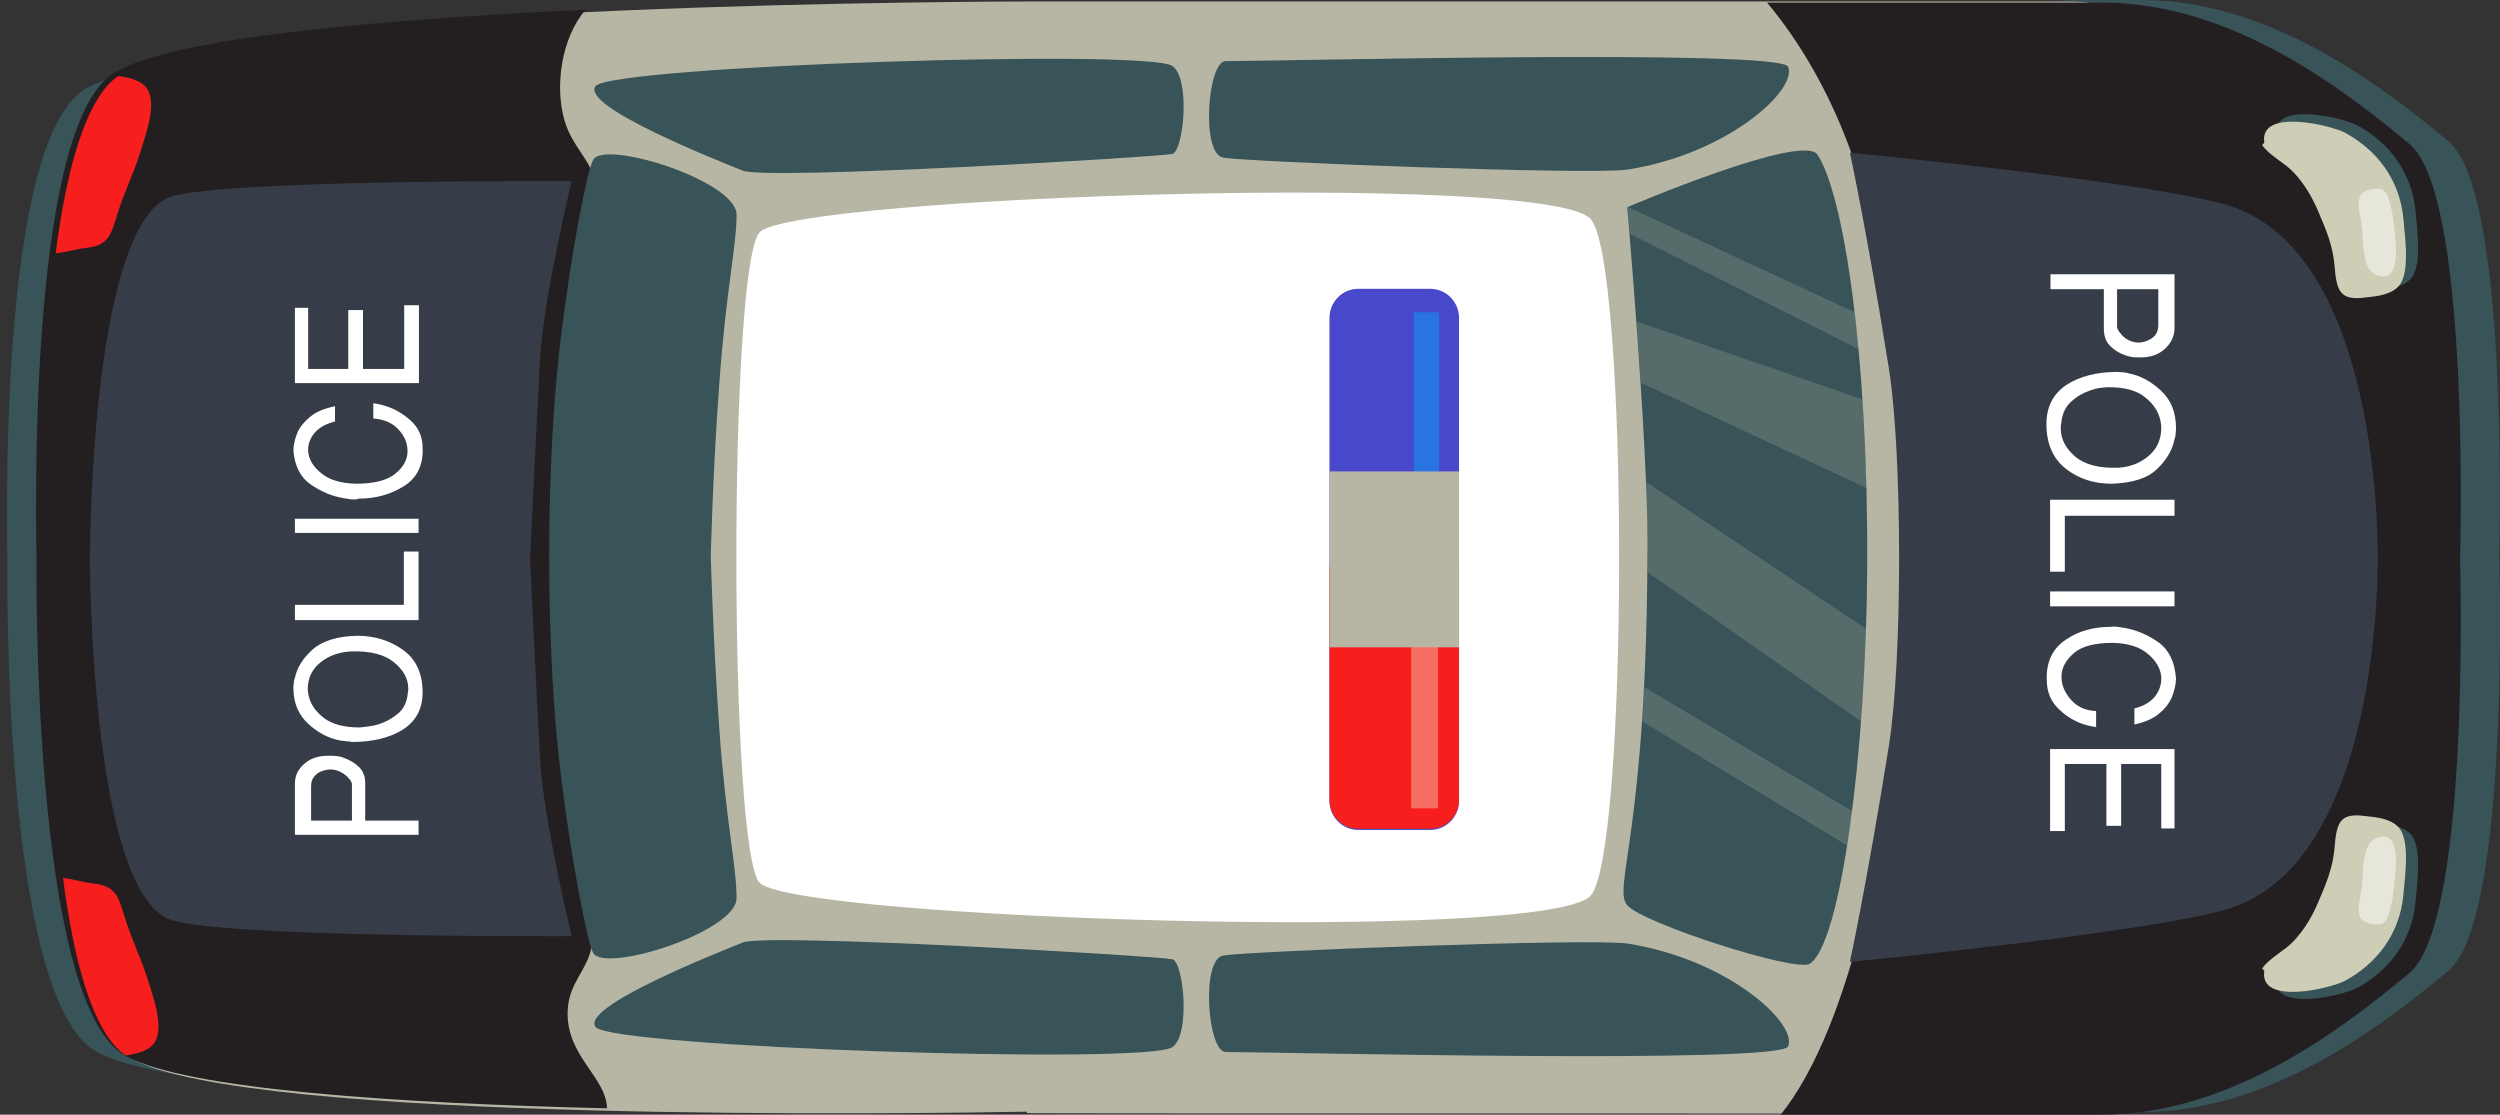 <svg width="157" height="70" viewBox="0 0 157 70" fill="none" xmlns="http://www.w3.org/2000/svg">
<rect x="0" y="0" width="157" height="70" fill="#333333" stroke="none"/>
<path d="M20.392 68.058C16.255 67.566 13.042 66.934 11.47 66.068C5.53 62.792 5.877 35.456 5.877 35.456C5.784 30.752 5.576 8.636 10.8 5.593C12.441 4.634 15.908 3.908 20.392 3.3L20.392 2.691C13.365 3.347 7.633 4.283 5.391 5.57C0.168 8.613 0.376 30.729 0.468 35.433C0.468 35.433 0.098 62.768 6.062 66.045C8.257 67.262 13.712 68.034 20.392 68.549L20.392 68.058Z" fill="#385459"/>
<path d="M131.22 69.93C139.448 69.93 146.613 64.266 150.497 61.036C154.195 57.947 153.732 36.907 153.663 35.012C153.709 33.116 154.195 12.076 150.497 8.987C146.613 5.757 139.448 0.094 131.22 0.094C122.992 0.094 64.469 0.094 64.469 0.094C64.469 0.094 15.284 0.094 7.564 4.681C2.34 7.77 2.548 30.378 2.641 35.175C2.641 35.175 2.271 63.119 8.234 66.466C15.515 70.562 58.159 69.93 64.492 69.813L64.492 69.906C64.469 69.93 122.992 69.93 131.22 69.93Z" fill="#B7B6A5" id="color-1"/>
<path d="M7.864 66.302C11.678 68.432 25.199 69.298 38.12 69.602C38.074 67.636 35.577 66.349 35.647 63.541C35.693 61.692 36.918 60.966 37.195 59.281C37.449 57.76 36.71 55.654 36.479 54.109C35.947 50.598 36.086 46.807 36.086 43.109C36.086 34.824 36.525 26.703 36.525 18.419C36.525 16.546 37.542 14.323 37.542 12.451C37.542 10.297 36.039 9.525 35.462 7.606C34.838 5.523 35.207 2.434 36.779 0.608C24.044 1.217 10.892 2.34 7.217 4.54C1.994 7.629 2.202 30.237 2.294 35.035C2.294 35.012 1.924 62.956 7.864 66.302Z" fill="#231F20" id="color-dark-1"/>
<path d="M153.779 60.943C157.477 57.854 157.014 36.814 156.945 34.918C156.991 33.022 157.477 11.983 153.779 8.893C149.896 5.664 142.73 -6.23742e-07 134.502 -9.83414e-07C133.393 -1.03191e-06 131.359 -1.12082e-06 128.678 -1.23801e-06C136.906 -8.78341e-07 144.071 5.664 147.954 8.893C151.652 11.983 151.19 33.022 151.121 34.918C151.167 36.814 151.652 57.854 147.954 60.943C144.071 64.172 136.906 69.836 128.678 69.836C131.359 69.836 133.393 69.836 134.502 69.836C142.73 69.836 149.896 64.172 153.779 60.943Z" fill="#385459"/>
<path d="M154.495 35.082C154.541 33.186 155.027 12.146 151.329 9.057C147.446 5.827 140.28 0.164 132.052 0.164C129.302 0.164 120.911 0.164 110.973 0.164C115.318 5.383 117.699 12.263 118.415 19.168C119.64 30.635 119.779 39.178 119.294 44.163C118.623 51.254 116.474 64.219 111.828 70C121.374 70 129.371 70 132.029 70C140.257 70 147.422 64.336 151.305 61.107C155.027 58.017 154.541 36.978 154.495 35.082Z" fill="#231F20" id="color-dark-2"/>
<path d="M99.878 56.262C102.282 53.735 102.282 16.265 99.878 13.738C97.059 10.766 50.254 12.31 47.735 14.557C45.747 16.312 45.747 53.711 47.735 55.467C50.254 57.713 97.059 59.234 99.878 56.262Z" fill="white"/>
<path d="M139.749 57.128C149.664 54.32 149.318 34.988 149.318 34.988C149.318 34.988 149.664 15.657 139.749 12.848C134.479 11.351 116.173 9.595 116.173 9.595C116.173 9.595 117.213 14.346 118.623 23.146C119.478 28.552 119.478 41.448 118.623 46.831C117.213 55.63 116.173 60.404 116.173 60.404C116.173 60.404 134.479 58.626 139.749 57.128Z" fill="#363D49"/>
<path d="M35.901 58.79C35.901 58.79 34.121 51.464 33.913 47.65C33.613 42.08 33.289 35.082 33.289 35.082C33.289 35.082 33.613 28.108 33.913 22.514C34.121 18.723 35.901 11.374 35.901 11.374C35.901 11.374 12.88 11.257 10.476 12.451C5.646 14.861 5.646 35.058 5.646 35.058C5.646 35.058 5.646 55.256 10.476 57.666C12.88 58.907 35.901 58.79 35.901 58.79Z" fill="#363D49"/>
<path d="M114.139 9.712C113.215 8.308 102.19 13.012 102.19 13.012C102.19 13.012 103.461 27.569 103.461 34.029C103.461 52.283 101.242 55.747 102.19 56.847C103.114 57.971 112.776 61.083 113.654 60.522C115.595 59.304 117.213 47.275 117.26 35.573C117.329 21.859 115.734 12.146 114.139 9.712Z" fill="#385459"/>
<path d="M46.256 56.403C46.256 54.367 45.585 51.628 45.169 45.731C44.776 40.114 44.638 34.942 44.638 34.942C44.638 34.942 44.753 29.746 45.169 24.152C45.585 18.255 46.256 15.517 46.256 13.48C46.256 11.374 38.05 8.776 37.264 10.017C36.895 10.579 35.901 15.657 35.231 21.134C34.422 27.616 34.491 34.942 34.491 34.942C34.491 34.942 34.422 42.267 35.231 48.75C35.901 54.226 36.918 59.305 37.264 59.866C38.05 61.107 46.256 58.509 46.256 56.403Z" fill="#385459"/>
<path d="M112.29 4.189C111.782 3.066 80.348 3.838 76.973 3.838C75.841 3.838 75.401 9.642 76.811 9.9C78.221 10.157 99.855 11 102.213 10.649C108.523 9.666 112.914 5.617 112.29 4.189Z" fill="#385459"/>
<path d="M73.622 4.143C74.777 4.915 74.338 9.479 73.622 9.666C72.905 9.853 48.151 11.327 46.648 10.719C45.146 10.11 36.409 6.67 37.403 5.406C38.42 4.143 71.981 3.043 73.622 4.143Z" fill="#385459"/>
<path d="M112.29 65.717C111.782 66.841 80.348 66.068 76.973 66.068C75.841 66.068 75.401 60.264 76.811 60.007C78.221 59.749 99.855 58.907 102.213 59.258C108.523 60.241 112.914 64.29 112.29 65.717Z" fill="#385459"/>
<path d="M73.622 65.764C74.777 64.992 74.338 60.428 73.622 60.241C72.905 60.053 48.151 58.579 46.648 59.188C45.146 59.796 36.409 63.236 37.403 64.5C38.42 65.764 71.981 66.887 73.622 65.764Z" fill="#385459"/>
<path d="M149.156 51.675C149.942 51.769 151.236 51.815 151.629 52.775C152.045 53.781 151.791 55.513 151.698 56.613C151.467 59.164 149.965 60.989 148.023 62.043C147.145 62.511 142.615 63.611 142.962 61.411L142.823 61.27C143.285 60.592 144.233 60.17 144.834 59.515C145.481 58.813 145.943 58.041 146.336 57.128C146.845 55.934 147.261 54.975 147.376 53.664C147.492 52.166 147.723 51.511 149.156 51.675Z" fill="#385459"/>
<path d="M148.393 51.23C149.179 51.324 150.473 51.371 150.866 52.33C151.282 53.337 151.028 55.069 150.936 56.168C150.705 58.719 149.202 60.545 147.261 61.598C146.382 62.066 141.852 63.166 142.199 60.966L142.06 60.826C142.522 60.147 143.47 59.726 144.071 59.071C144.718 58.368 145.18 57.596 145.573 56.683C146.082 55.49 146.498 54.53 146.613 53.22C146.729 51.698 146.937 51.066 148.393 51.23Z" fill="#CECDB6"/>
<path opacity="0.5" d="M149.734 57.971C149.433 58.134 148.509 58.064 148.255 57.666C147.977 57.245 148.231 56.309 148.301 55.864C148.463 54.905 148.255 53.079 149.202 52.658C150.589 52.049 150.52 53.968 150.427 54.905C150.358 55.654 150.219 57.409 149.734 57.924C149.641 58.017 149.41 58.041 149.456 58.064L149.734 57.971Z" fill="white"/>
<path d="M149.156 18.231C149.942 18.138 151.236 18.091 151.629 17.131C152.045 16.125 151.791 14.393 151.698 13.293C151.467 10.742 149.965 8.917 148.023 7.864C147.145 7.395 142.615 6.296 142.962 8.495L142.823 8.636C143.285 9.315 144.233 9.736 144.834 10.391C145.481 11.093 145.943 11.866 146.336 12.778C146.845 13.972 147.261 14.931 147.376 16.242C147.492 17.763 147.723 18.395 149.156 18.231Z" fill="#385459"/>
<path d="M148.393 18.699C149.179 18.606 150.473 18.559 150.866 17.599C151.282 16.593 151.028 14.861 150.936 13.761C150.705 11.21 149.202 9.385 147.261 8.332C146.382 7.864 141.852 6.764 142.199 8.964L142.06 9.104C142.522 9.783 143.47 10.204 144.071 10.859C144.718 11.561 145.18 12.334 145.573 13.246C146.082 14.44 146.498 15.399 146.613 16.71C146.729 18.208 146.937 18.863 148.393 18.699Z" fill="#CECDB6"/>
<path opacity="0.5" d="M149.734 11.936C149.433 11.772 148.509 11.842 148.255 12.24C147.977 12.662 148.231 13.598 148.301 14.042C148.463 15.002 148.255 16.827 149.202 17.248C150.589 17.857 150.52 15.938 150.427 15.002C150.358 14.253 150.219 12.498 149.734 11.983C149.641 11.889 149.41 11.866 149.456 11.842L149.734 11.936Z" fill="white"/>
<path d="M5.253 15.587C6.801 15.446 6.94 14.838 7.379 13.434C7.772 12.123 8.419 10.836 8.812 9.549C9.113 8.566 9.875 6.6 9.251 5.594C8.928 5.079 8.188 4.868 7.425 4.774C5.368 6.179 4.166 10.719 3.496 15.915C4.12 15.844 4.837 15.634 5.253 15.587Z" fill="#F71E1E"/>
<path d="M5.715 55.466C7.263 55.607 7.402 56.215 7.841 57.62C8.234 58.93 8.881 60.217 9.274 61.505C9.575 62.487 10.338 64.453 9.714 65.46C9.39 65.975 8.65 66.185 7.888 66.279C5.83 64.875 4.629 60.334 3.958 55.139C4.605 55.209 5.299 55.419 5.715 55.466Z" fill="#F71E1E"/>
<path opacity="0.2" d="M116.982 25.089L102.791 20.197L103.045 24.035L117.236 30.659L116.982 25.089Z" fill="#CECDB6"/>
<path opacity="0.2" d="M103.392 30.284L117.283 39.552L116.89 45.309L103.484 35.948L103.392 30.284Z" fill="#CECDB6"/>
<path opacity="0.2" d="M103.276 43.156L116.335 50.95L116.011 53.103L103.137 45.309L103.276 43.156Z" fill="#CECDB6"/>
<path opacity="0.2" d="M116.474 19.612L102.213 12.989L102.352 14.674L116.728 21.929L116.474 19.612Z" fill="#CECDB6"/>
<path d="M85.294 52.12C84.3 52.12 83.491 51.3 83.491 50.294L83.491 19.963C83.491 18.957 84.3 18.138 85.294 18.138L89.824 18.138C90.818 18.138 91.627 18.957 91.627 19.963L91.627 50.294C91.627 51.3 90.818 52.12 89.824 52.12L85.294 52.12Z" fill="#4848CC"/>
<path d="M90.379 50.833L90.379 19.612L88.784 19.612L88.784 50.833L90.379 50.833Z" fill="#2974E2"/>
<path d="M91.627 50.224L91.627 35.55L83.491 35.55L83.491 50.224C83.491 51.23 84.3 52.05 85.294 52.05L89.824 52.05C90.818 52.05 91.627 51.23 91.627 50.224Z" fill="#F71E1E"/>
<path d="M90.309 50.762L90.309 39.739L88.622 39.739L88.622 50.762L90.309 50.762Z" fill="#F46F62"/>
<path d="M91.627 40.652L91.627 29.605L83.491 29.605L83.491 40.652L91.627 40.652Z" fill="#B7B6A5"/>
<path d="M136.559 17.225L136.559 20.572C136.559 21.087 136.374 21.508 135.981 21.882C135.588 22.257 135.08 22.444 134.456 22.444C134.433 22.444 134.41 22.444 134.386 22.444C134.363 22.444 134.34 22.444 134.294 22.444C134.178 22.444 134.04 22.444 133.878 22.421C133.739 22.397 133.578 22.351 133.439 22.304C133.115 22.187 132.792 21.999 132.537 21.742C132.26 21.485 132.121 21.11 132.121 20.642L132.121 18.161L128.77 18.161L128.77 17.225L136.559 17.225ZM132.953 18.161L132.953 20.572C132.953 20.595 132.977 20.642 133.023 20.736C133.069 20.829 133.161 20.923 133.254 21.04C133.37 21.18 133.531 21.297 133.739 21.391C133.947 21.485 134.178 21.531 134.433 21.508C134.756 21.461 135.034 21.344 135.242 21.157C135.45 20.97 135.542 20.712 135.542 20.408L135.542 18.161L132.953 18.161Z" fill="white"/>
<path d="M133.323 23.38C133.439 23.404 133.578 23.404 133.693 23.451C134.433 23.591 135.103 23.965 135.727 24.55C136.351 25.136 136.652 25.908 136.652 26.891C136.652 27.008 136.652 27.125 136.628 27.242C136.628 27.359 136.605 27.476 136.559 27.593C136.42 28.272 136.051 28.904 135.45 29.465C134.849 30.05 133.901 30.331 132.607 30.378C131.52 30.378 130.55 30.074 129.741 29.442C128.932 28.81 128.516 27.874 128.516 26.633C128.516 25.557 128.932 24.738 129.764 24.176C130.596 23.638 131.659 23.357 132.977 23.357C133.069 23.357 133.208 23.38 133.323 23.38ZM131.867 24.363C131.659 24.387 131.451 24.457 131.243 24.527C130.827 24.668 130.411 24.902 130.064 25.229C129.694 25.557 129.486 26.025 129.44 26.633C129.44 26.68 129.417 26.727 129.417 26.774C129.417 26.821 129.417 26.867 129.417 26.914C129.417 27.57 129.718 28.155 130.319 28.669C130.919 29.184 131.844 29.418 133.046 29.372C133.762 29.325 134.386 29.091 134.918 28.646C135.45 28.201 135.727 27.616 135.727 26.867C135.727 26.774 135.727 26.704 135.704 26.61C135.704 26.516 135.681 26.446 135.658 26.352C135.542 25.838 135.242 25.37 134.71 24.948C134.202 24.527 133.439 24.316 132.422 24.316C132.26 24.316 132.075 24.34 131.867 24.363Z" fill="white"/>
<path d="M136.559 31.384L136.559 32.391L129.671 32.391L129.671 35.901L128.747 35.901L128.747 31.384L136.559 31.384Z" fill="white"/>
<path d="M136.559 37.142L136.559 38.078L128.747 38.078L128.747 37.142L136.559 37.142Z" fill="white"/>
<path d="M132.977 39.365C133.138 39.388 133.277 39.412 133.439 39.435C134.202 39.576 134.918 39.88 135.565 40.348C136.212 40.816 136.582 41.588 136.652 42.618C136.652 42.782 136.628 42.969 136.582 43.18C136.536 43.39 136.467 43.601 136.374 43.835C136.212 44.186 135.958 44.514 135.588 44.818C135.219 45.122 134.71 45.356 134.04 45.497L134.04 44.49C134.618 44.35 135.034 44.093 135.311 43.765C135.588 43.414 135.727 43.039 135.727 42.642C135.727 42.618 135.727 42.595 135.727 42.571C135.727 42.548 135.727 42.524 135.727 42.501C135.681 41.986 135.403 41.495 134.895 41.073C134.386 40.629 133.647 40.395 132.699 40.371C131.544 40.371 130.735 40.582 130.226 41.027C129.718 41.471 129.463 41.963 129.463 42.478C129.463 42.478 129.463 42.478 129.463 42.501C129.463 42.501 129.463 42.501 129.463 42.524C129.463 43.039 129.671 43.507 130.064 43.952C130.457 44.397 130.989 44.631 131.636 44.654L131.636 45.66C131.544 45.637 131.451 45.637 131.359 45.614C131.266 45.59 131.174 45.567 131.058 45.544C130.434 45.38 129.833 45.052 129.325 44.56C128.793 44.069 128.539 43.461 128.539 42.712C128.493 41.588 128.886 40.746 129.718 40.184C130.527 39.622 131.474 39.365 132.584 39.365C132.676 39.342 132.838 39.342 132.977 39.365Z" fill="white"/>
<path d="M136.559 47.041L136.559 52.026L135.727 52.026L135.727 47.977L133.208 47.977L133.208 51.862L132.283 51.862L132.283 47.977L129.671 47.977L129.671 52.19L128.747 52.19L128.747 47.041L136.559 47.041Z" fill="white"/>
<path d="M18.52 52.401L18.52 49.218C18.52 48.726 18.705 48.328 19.098 47.977C19.49 47.626 19.976 47.462 20.623 47.462C20.646 47.462 20.669 47.462 20.692 47.462C20.715 47.462 20.738 47.462 20.785 47.462C20.9 47.462 21.039 47.462 21.178 47.486C21.316 47.509 21.478 47.533 21.617 47.603C21.94 47.72 22.241 47.884 22.518 48.141C22.796 48.398 22.934 48.726 22.934 49.171L22.934 51.535L26.286 51.535L26.286 52.424L18.52 52.424L18.52 52.401ZM22.102 51.511L22.102 49.218C22.102 49.194 22.079 49.147 22.033 49.054C21.987 48.96 21.894 48.867 21.802 48.773C21.686 48.656 21.524 48.539 21.316 48.445C21.108 48.352 20.877 48.305 20.623 48.328C20.299 48.375 20.022 48.469 19.837 48.656C19.629 48.843 19.537 49.077 19.537 49.382L19.537 51.535L22.102 51.535L22.102 51.511Z" fill="white"/>
<path d="M21.732 46.55C21.617 46.526 21.478 46.526 21.363 46.503C20.623 46.362 19.953 46.011 19.352 45.45C18.751 44.888 18.427 44.163 18.427 43.226C18.427 43.109 18.427 42.992 18.45 42.899C18.45 42.782 18.474 42.665 18.52 42.571C18.658 41.916 19.028 41.331 19.629 40.792C20.23 40.254 21.178 39.95 22.449 39.926C23.535 39.926 24.483 40.231 25.315 40.816C26.124 41.401 26.54 42.29 26.54 43.484C26.54 44.514 26.124 45.286 25.292 45.824C24.46 46.339 23.397 46.596 22.102 46.596C21.987 46.573 21.871 46.55 21.732 46.55ZM23.189 45.614C23.397 45.59 23.605 45.543 23.813 45.473C24.229 45.333 24.622 45.122 24.991 44.818C25.361 44.514 25.569 44.069 25.616 43.484C25.616 43.437 25.639 43.39 25.639 43.367C25.639 43.32 25.639 43.273 25.639 43.25C25.639 42.618 25.338 42.08 24.737 41.588C24.136 41.097 23.235 40.863 22.01 40.91C21.293 40.956 20.669 41.167 20.138 41.588C19.606 42.01 19.329 42.571 19.329 43.273C19.329 43.343 19.329 43.437 19.352 43.507C19.352 43.578 19.375 43.671 19.398 43.741C19.514 44.233 19.814 44.677 20.323 45.075C20.831 45.473 21.594 45.684 22.588 45.684C22.796 45.66 22.981 45.637 23.189 45.614Z" fill="white"/>
<path d="M18.52 38.943L18.52 37.984L25.361 37.984L25.361 34.637L26.286 34.637L26.286 38.943L18.52 38.943Z" fill="white"/>
<path d="M18.52 33.467L18.52 32.578L26.286 32.578L26.286 33.467L18.52 33.467Z" fill="white"/>
<path d="M22.079 31.361C21.917 31.337 21.779 31.314 21.617 31.291C20.854 31.174 20.161 30.869 19.514 30.425C18.866 29.98 18.497 29.255 18.427 28.272C18.427 28.108 18.45 27.944 18.497 27.733C18.543 27.523 18.612 27.335 18.705 27.101C18.866 26.774 19.121 26.47 19.491 26.165C19.86 25.861 20.369 25.65 21.039 25.51L21.039 26.47C20.484 26.61 20.045 26.844 19.768 27.172C19.491 27.499 19.352 27.85 19.352 28.225C19.352 28.248 19.352 28.272 19.352 28.295C19.352 28.318 19.352 28.342 19.352 28.365C19.398 28.857 19.675 29.325 20.184 29.723C20.692 30.144 21.409 30.355 22.357 30.378C23.489 30.378 24.321 30.167 24.83 29.746C25.338 29.325 25.592 28.857 25.592 28.365C25.592 28.365 25.592 28.365 25.592 28.342C25.592 28.342 25.592 28.342 25.592 28.318C25.592 27.827 25.407 27.382 25.015 26.961C24.622 26.54 24.09 26.329 23.443 26.282L23.443 25.323C23.535 25.346 23.628 25.346 23.72 25.369C23.813 25.393 23.905 25.416 24.021 25.44C24.645 25.604 25.223 25.908 25.754 26.376C26.286 26.844 26.54 27.429 26.54 28.131C26.586 29.208 26.193 30.003 25.384 30.518C24.575 31.033 23.628 31.314 22.541 31.314C22.38 31.384 22.241 31.361 22.079 31.361Z" fill="white"/>
<path d="M18.52 24.059L18.52 19.331L19.352 19.331L19.352 23.169L21.871 23.169L21.871 19.472L22.796 19.472L22.796 23.169L25.384 23.169L25.384 19.168L26.309 19.168L26.309 24.059L18.52 24.059Z" fill="white"/>
</svg>
